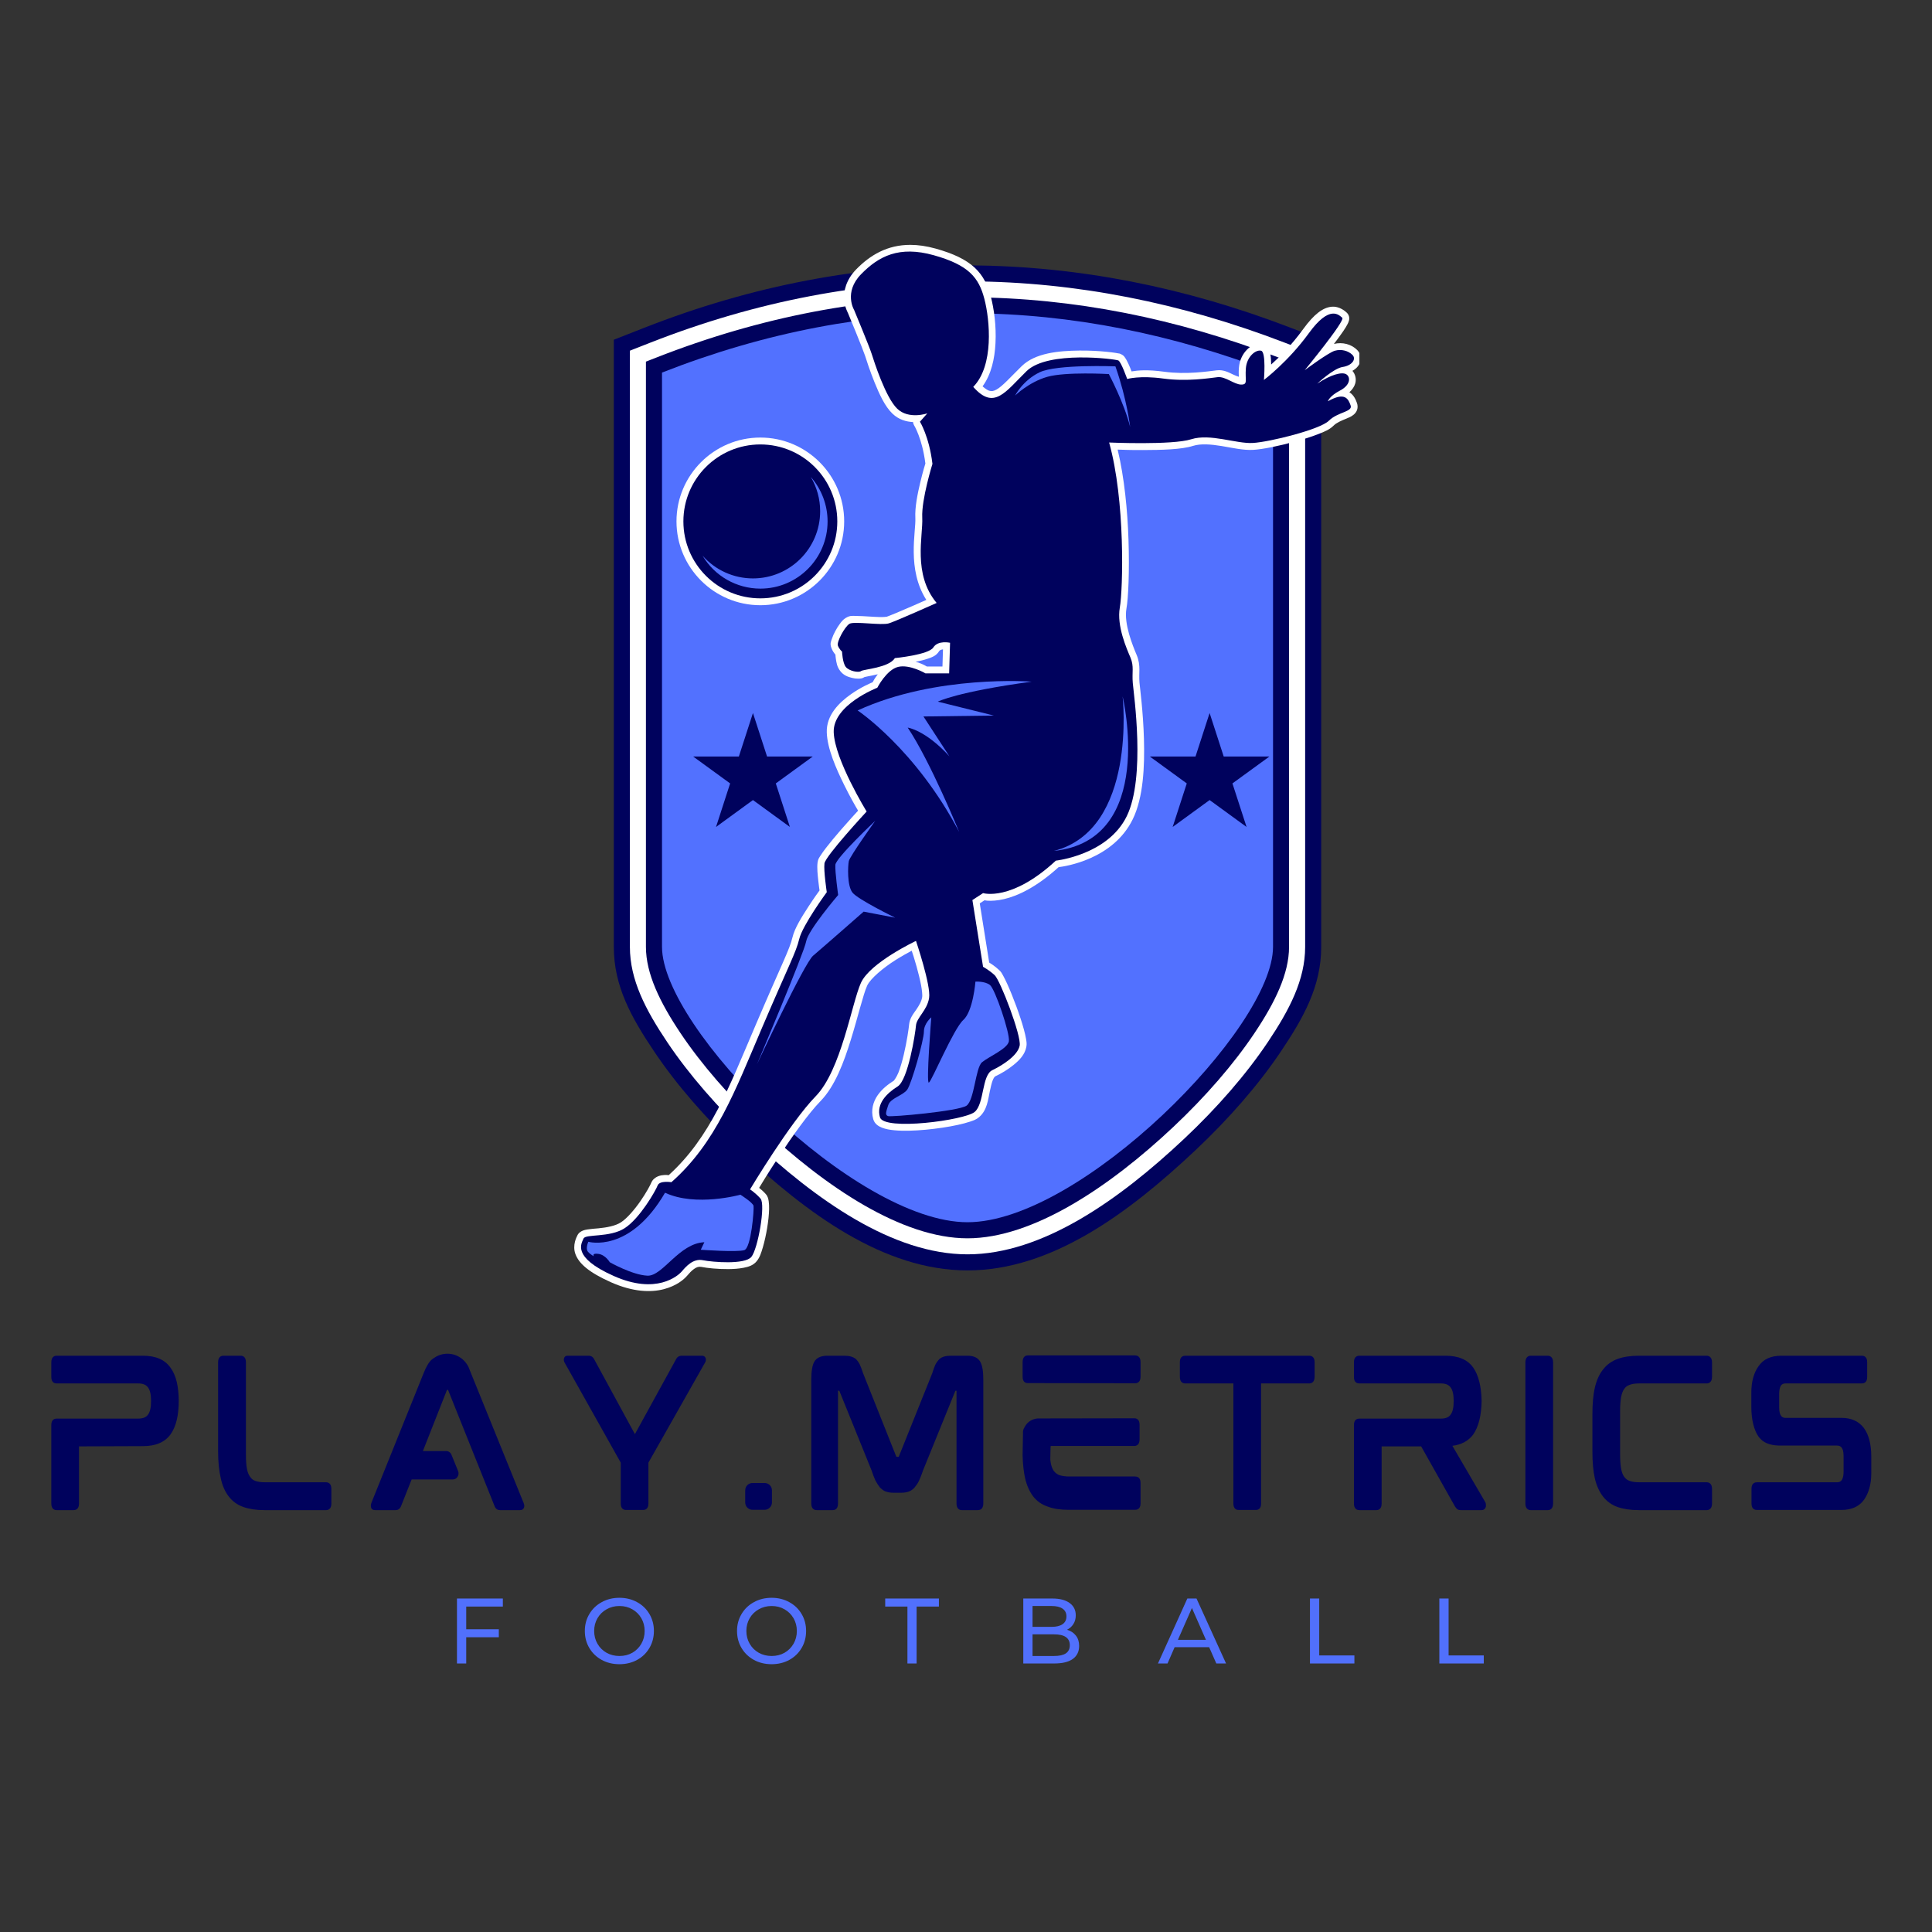 <svg xmlns="http://www.w3.org/2000/svg" xmlns:xlink="http://www.w3.org/1999/xlink" width="500" zoomAndPan="magnify" viewBox="0 0 375 375" height="500" preserveAspectRatio="xMidYMid meet" version="1.0"><rect x="0" y="0" width="375" height="375" fill="#333333" stroke="none"/><defs><g/><clipPath id="4eecbac76d"><path d="M 111 47.434 L 263.855 47.434 L 263.855 251 L 111 251 Z M 111 47.434 " clip-rule="nonzero"/></clipPath><clipPath id="e6b3086a2d"><path d="M 134.547 138.395 L 157.785 138.395 L 157.785 160.512 L 134.547 160.512 Z M 134.547 138.395 " clip-rule="nonzero"/></clipPath><clipPath id="7c4b484aad"><path d="M 146.148 138.395 L 148.887 146.844 L 157.75 146.844 L 150.582 152.062 L 153.32 160.512 L 146.148 155.289 L 138.98 160.512 L 141.719 152.062 L 134.547 146.844 L 143.41 146.844 Z M 146.148 138.395 " clip-rule="nonzero"/></clipPath><clipPath id="4bc96f74ce"><path d="M 223.184 138.395 L 246.422 138.395 L 246.422 160.512 L 223.184 160.512 Z M 223.184 138.395 " clip-rule="nonzero"/></clipPath><clipPath id="19d442a4ef"><path d="M 234.785 138.395 L 237.523 146.844 L 246.387 146.844 L 239.215 152.062 L 241.957 160.512 L 234.785 155.289 L 227.613 160.512 L 230.352 152.062 L 223.184 146.844 L 232.047 146.844 Z M 234.785 138.395 " clip-rule="nonzero"/></clipPath></defs><path fill="#00025d" d="M 188.27 51.516 C 167.305 51.41 146.168 55.336 125.082 63.609 L 119.141 65.941 L 119.141 183.789 C 119.141 191.434 122.555 197.504 126.918 204.012 C 131.273 210.523 137.039 217.129 143.535 223.246 C 156.531 235.484 171.496 246.586 187.793 246.586 C 204.09 246.586 219.051 235.484 232.051 223.246 C 238.551 217.125 244.312 210.523 248.672 204.012 C 253.031 197.5 256.445 191.434 256.445 183.789 L 256.445 65.891 L 250.445 63.59 C 230.031 55.746 209.234 51.617 188.27 51.516 Z M 188.203 70.09 C 204.758 70.176 221.215 73.184 237.738 78.879 L 237.738 183.789 C 237.738 184.051 236.473 188.609 233.129 193.605 C 229.785 198.598 224.82 204.363 219.227 209.633 C 208.035 220.164 193.352 227.887 187.793 227.887 C 182.234 227.887 167.547 220.168 156.363 209.633 C 150.77 204.363 145.801 198.602 142.461 193.605 C 139.117 188.613 137.852 184.051 137.852 183.789 L 137.852 78.84 C 154.848 72.875 171.578 70.008 188.203 70.09 Z M 188.203 70.09 " fill-opacity="1" fill-rule="nonzero"/><path fill="#ffffff" d="M 188.258 54.609 C 167.695 54.508 146.969 58.371 126.219 66.512 L 122.262 68.066 L 122.262 183.789 C 122.262 190.203 125.316 196.023 129.508 202.277 C 133.699 208.535 139.328 215.004 145.676 220.977 C 158.371 232.93 173.289 243.465 187.793 243.465 C 202.301 243.465 217.215 232.93 229.91 220.977 C 236.262 215 241.891 208.531 246.082 202.277 C 250.273 196.02 253.328 190.203 253.328 183.789 L 253.328 68.031 L 249.324 66.496 C 229.227 58.777 208.82 54.711 188.258 54.609 Z M 188.215 66.992 C 205.836 67.082 223.34 70.418 240.859 76.691 L 240.859 183.789 C 240.859 185.281 239.234 190.094 235.719 195.34 C 232.207 200.59 227.109 206.492 221.367 211.898 C 209.875 222.715 195.145 231 187.793 231 C 180.445 231 165.711 222.719 154.223 211.898 C 148.48 206.488 143.383 200.582 139.867 195.34 C 136.355 190.094 134.73 185.281 134.73 183.789 L 134.73 76.668 C 152.758 70.082 170.547 66.902 188.215 66.992 Z M 188.215 66.992 " fill-opacity="1" fill-rule="nonzero"/><path fill="#00025d" d="M 188.25 57.703 C 168.082 57.605 147.766 61.41 127.355 69.418 L 125.375 70.191 L 125.375 183.789 C 125.375 188.973 128.074 194.539 132.094 200.543 C 136.117 206.547 141.609 212.875 147.809 218.711 C 160.203 230.379 175.074 240.355 187.789 240.355 C 200.508 240.355 215.379 230.379 227.77 218.711 C 233.969 212.875 239.465 206.551 243.484 200.543 C 247.508 194.539 250.203 188.973 250.203 183.789 L 250.203 70.172 L 248.203 69.406 C 228.418 61.805 208.41 57.805 188.25 57.703 Z M 188.223 63.898 C 206.91 63.992 225.469 67.637 243.973 74.508 L 243.973 183.789 C 243.973 186.512 241.992 191.574 238.309 197.074 C 234.625 202.574 229.395 208.617 223.5 214.168 C 211.707 225.27 196.93 234.117 187.789 234.117 C 178.652 234.117 163.871 225.27 152.082 214.168 C 146.184 208.617 140.957 202.574 137.273 197.074 C 133.59 191.574 131.605 186.512 131.605 183.789 L 131.605 74.496 C 150.668 67.273 169.512 63.805 188.223 63.898 Z M 188.223 63.898 " fill-opacity="1" fill-rule="nonzero"/><path fill="#5271ff" d="M 128.496 72.316 L 128.496 183.789 C 128.496 199.598 165.938 237.234 187.793 237.234 C 209.648 237.234 247.094 199.598 247.094 183.789 L 247.094 72.316 C 208.133 57.359 168.633 56.566 128.496 72.316 Z M 128.496 72.316 " fill-opacity="1" fill-rule="nonzero"/><g clip-path="url(#4eecbac76d)"><path fill="#ffffff" d="M 176.707 47.527 C 172.203 47.52 168.871 49.531 166.176 52.297 C 164.223 54.305 163.73 56.496 163.844 58.102 C 163.957 59.711 164.641 60.848 164.641 60.848 L 164.551 60.668 C 164.551 60.668 165.289 62.441 166.086 64.395 C 166.883 66.344 167.762 68.582 167.926 69.102 C 168.156 69.836 168.84 71.98 169.762 74.246 C 170.688 76.512 171.734 78.855 173.223 80.285 C 174.465 81.48 175.93 81.859 177.223 81.922 C 177.234 82.145 177.305 82.363 177.422 82.547 C 177.422 82.547 178.992 85.062 179.617 89.965 C 179.535 90.23 179.109 91.59 178.629 93.621 C 178.098 95.836 177.562 98.461 177.668 100.531 C 177.809 103.207 175.984 110.477 179.801 116.441 C 179.055 116.773 178.539 117.008 177.16 117.605 C 175.031 118.539 172.559 119.57 172.125 119.703 C 172.109 119.707 171.535 119.785 170.871 119.773 C 170.203 119.762 169.391 119.707 168.578 119.66 C 167.766 119.609 166.957 119.559 166.246 119.559 C 165.535 119.559 165.047 119.406 164.184 119.926 C 163.648 120.246 163.359 120.625 163.035 121.059 C 162.711 121.492 162.402 121.984 162.133 122.488 C 161.859 122.992 161.629 123.5 161.469 123.996 C 161.305 124.492 161.043 124.898 161.375 125.77 C 161.594 126.352 161.898 126.773 162.156 127.07 C 162.176 127.312 162.176 127.434 162.238 127.859 C 162.352 128.586 162.449 129.422 163.102 130.258 C 163.754 131.098 164.598 131.387 165.395 131.582 C 165.793 131.68 166.184 131.734 166.582 131.727 C 166.98 131.719 167.406 131.738 167.957 131.293 C 167.578 131.598 167.684 131.445 167.812 131.414 C 167.941 131.379 168.16 131.336 168.43 131.281 C 168.941 131.184 169.645 131.055 170.379 130.875 C 169.766 131.676 169.539 132.129 169.375 132.426 C 168.848 132.645 167.168 133.352 165.207 134.723 C 162.918 136.328 160.363 138.785 160.477 142.172 C 160.582 145.32 162.273 149.156 163.875 152.402 C 165.07 154.816 166.027 156.461 166.555 157.348 C 166.047 157.902 164.875 159.164 163.164 161.137 C 162.141 162.32 161.113 163.547 160.309 164.594 C 159.906 165.117 159.562 165.598 159.289 166.027 C 159.02 166.461 158.777 166.719 158.688 167.422 C 158.555 168.488 158.707 169.816 158.844 171.066 C 158.949 172.02 159.023 172.492 159.074 172.832 C 158.828 173.172 158.031 174.254 156.91 175.98 C 155.633 177.953 154.254 180.117 153.82 181.941 C 153.242 184.363 151.863 186.797 146.641 199.031 C 141.488 211.094 137.871 220.77 129.785 228.102 C 129.512 228.078 129.441 228.039 129.043 228.059 C 128.645 228.082 128.199 228.129 127.715 228.324 C 127.234 228.52 126.645 228.934 126.383 229.625 C 126.359 229.688 126.102 230.242 125.73 230.883 C 125.363 231.523 124.875 232.32 124.309 233.133 C 123.18 234.766 121.707 236.484 120.543 237.242 C 119.43 237.969 117.723 238.262 116.18 238.414 C 115.41 238.484 114.695 238.527 114.047 238.633 C 113.719 238.684 113.41 238.742 113.07 238.887 C 112.73 239.035 112.25 239.312 112.016 239.91 C 112.004 239.949 111.02 241.656 111.703 243.453 C 112.383 245.25 114.281 246.961 118.566 248.875 C 122.926 250.82 126.398 250.875 128.883 250.219 C 131.363 249.566 132.781 248.305 133.359 247.633 C 133.742 247.18 134.215 246.648 134.715 246.301 C 135.215 245.949 135.625 245.805 136.152 245.91 C 137.27 246.133 139.309 246.348 141.371 246.332 C 142.402 246.324 143.426 246.254 144.355 246.07 C 145.281 245.883 146.172 245.637 146.859 244.816 C 147.488 244.059 147.742 243.195 148.074 242.086 C 148.398 240.973 148.688 239.672 148.902 238.371 C 149.117 237.074 149.258 235.793 149.281 234.699 C 149.297 234.152 149.273 233.652 149.207 233.188 C 149.133 232.719 149.074 232.262 148.617 231.746 C 148.16 231.234 147.738 230.883 147.348 230.559 C 147.789 229.832 149.008 227.785 151.199 224.465 C 153.742 220.609 156.934 216.105 159.266 213.719 C 162.082 210.832 163.797 206.18 165.168 201.746 C 166.539 197.309 167.562 192.969 168.309 191.324 C 168.93 189.949 171.441 187.848 173.812 186.352 C 174.996 185.605 176.129 184.98 176.965 184.535 C 177.227 185.34 177.453 185.98 177.91 187.617 C 178.246 188.824 178.566 190.109 178.777 191.203 C 178.988 192.293 179.043 193.27 179.004 193.492 C 178.867 194.379 178.406 195.141 177.852 195.957 C 177.297 196.773 176.559 197.617 176.449 198.934 C 176.402 199.512 176.02 202.215 175.414 204.746 C 175.113 206.016 174.754 207.262 174.375 208.211 C 173.996 209.16 173.473 209.766 173.508 209.746 C 172.402 210.441 171.215 211.348 170.355 212.582 C 169.492 213.816 168.996 215.484 169.496 217.227 C 169.766 218.168 170.535 218.629 171.234 218.898 C 171.934 219.164 172.711 219.301 173.586 219.383 C 175.34 219.551 177.492 219.48 179.68 219.277 C 181.867 219.074 184.078 218.742 185.898 218.344 C 186.809 218.145 187.621 217.934 188.301 217.703 C 188.984 217.473 189.516 217.289 190.043 216.832 C 191.605 215.496 191.766 213.492 192.125 211.809 C 192.301 210.969 192.484 210.199 192.691 209.668 C 192.902 209.141 193.105 208.957 193.168 208.926 C 194.285 208.395 195.59 207.641 196.73 206.707 C 197.871 205.781 198.926 204.707 199.211 203.199 C 199.32 202.617 199.246 202.184 199.152 201.637 C 199.062 201.09 198.914 200.473 198.73 199.801 C 198.363 198.453 197.836 196.867 197.262 195.312 C 196.688 193.758 196.074 192.234 195.52 191.012 C 195.242 190.402 194.984 189.867 194.738 189.426 C 194.496 188.984 194.363 188.68 193.934 188.289 C 193.16 187.578 192.488 187.133 192.004 186.836 L 190.172 175.344 L 191.105 174.738 C 191.332 174.777 191.352 174.809 191.699 174.828 C 192.473 174.871 193.559 174.824 194.91 174.508 C 197.543 173.891 201.176 172.215 205.48 168.312 C 206.672 168.168 216.043 166.855 219.871 159.004 C 221.93 154.785 222.191 148.77 222.039 143.441 C 221.891 138.117 221.246 133.359 221.172 132.48 C 221.09 131.512 221.156 130.781 221.156 129.949 C 221.156 129.117 221.062 128.168 220.625 127.129 C 219.883 125.367 218.121 121.109 218.637 118.16 C 219.008 116.055 219.242 110.953 219.039 104.738 C 218.852 99.105 218.246 92.738 216.934 87.266 C 217.996 87.301 219.215 87.367 221.836 87.355 C 225.395 87.344 229.277 87.273 231.586 86.539 C 233.047 86.078 235.047 86.234 237.117 86.574 C 239.188 86.914 241.281 87.426 243.223 87.32 C 245.098 87.215 248.32 86.551 251.453 85.688 C 253.023 85.258 254.539 84.777 255.816 84.281 C 257.09 83.789 258.082 83.383 258.848 82.613 C 259.426 82.031 260.395 81.637 261.336 81.25 C 261.809 81.055 262.27 80.887 262.762 80.473 C 263.004 80.266 263.273 79.965 263.414 79.539 C 263.559 79.117 263.523 78.621 263.391 78.246 C 263.184 77.664 262.832 76.723 261.918 76.133 C 262.48 75.621 262.887 75.039 263.062 74.391 C 263.289 73.539 263.062 72.621 262.504 71.98 C 262.922 71.746 263.289 71.453 263.582 71.078 C 263.898 70.668 264.129 70.141 264.125 69.547 C 264.121 68.953 263.844 68.352 263.434 67.938 C 262.289 66.793 260.574 66.355 258.914 66.758 C 259.574 65.879 260.262 64.973 260.75 64.242 C 261.094 63.73 261.371 63.285 261.578 62.871 C 261.68 62.664 261.77 62.473 261.84 62.191 C 261.871 62.051 261.91 61.883 261.879 61.625 C 261.852 61.363 261.723 60.957 261.383 60.668 C 261.234 60.539 260.055 59.367 258.414 59.543 C 256.773 59.723 255.086 60.938 252.957 63.867 C 250.617 67.086 248.41 69.25 246.73 70.754 C 246.719 70.105 246.699 69.441 246.59 68.836 C 246.527 68.496 246.453 68.172 246.285 67.82 C 246.117 67.469 245.805 66.969 245.121 66.785 C 243.883 66.449 242.859 67.039 242.039 67.863 C 241.219 68.684 240.586 69.902 240.473 71.391 C 240.402 72.309 240.441 72.699 240.465 73.133 C 240.168 73.039 239.859 72.945 239.262 72.656 C 238.445 72.262 237.445 71.723 236.16 71.879 C 234.512 72.074 230.305 72.746 225.969 72.152 C 222.676 71.699 220.777 71.898 219.633 72.09 C 219.52 71.789 219.508 71.734 219.348 71.355 C 219.156 70.898 218.953 70.434 218.73 70.02 C 218.621 69.812 218.512 69.617 218.367 69.422 C 218.23 69.227 218.125 69.008 217.648 68.773 C 217.258 68.578 217.242 68.625 217.082 68.594 C 216.918 68.559 216.73 68.527 216.504 68.492 C 216.055 68.422 215.461 68.344 214.754 68.277 C 213.34 68.137 211.477 68.02 209.477 68.043 C 205.484 68.09 200.945 68.496 198.301 71.078 C 196.172 73.164 194.543 75.016 193.398 75.625 C 192.824 75.93 192.488 75.98 192.004 75.84 C 191.684 75.746 191.23 75.434 190.715 74.988 C 192.434 72.637 193.07 69.574 193.223 66.613 C 193.402 63.199 192.914 59.871 192.34 57.66 C 191.766 55.457 190.871 53.512 189.176 51.941 C 187.477 50.375 185.086 49.227 181.602 48.25 C 179.836 47.758 178.203 47.531 176.707 47.527 Z M 176.66 50.129 C 177.91 50.16 179.301 50.383 180.898 50.828 C 184.164 51.742 186.133 52.754 187.379 53.906 C 188.629 55.059 189.266 56.395 189.773 58.332 C 190.277 60.258 190.734 63.41 190.57 66.477 C 190.414 69.539 189.609 72.461 187.949 74.16 C 187.457 74.66 187.438 75.457 187.902 75.98 C 189.012 77.234 190.086 78.059 191.273 78.406 C 192.465 78.754 193.684 78.512 194.676 77.984 C 196.66 76.926 198.176 74.957 200.188 72.992 C 201.684 71.527 205.777 70.762 209.523 70.719 C 211.395 70.695 213.176 70.805 214.508 70.938 C 215.172 71 215.727 71.074 216.109 71.133 C 216.203 71.148 216.25 71.156 216.32 71.168 C 216.348 71.207 216.355 71.223 216.383 71.27 C 216.531 71.555 216.719 71.969 216.891 72.383 C 217.23 73.207 217.516 74.012 217.516 74.012 C 217.75 74.68 218.473 75.051 219.156 74.848 C 219.156 74.848 221.223 74.199 225.613 74.801 C 230.453 75.465 235.066 74.699 236.48 74.531 C 236.723 74.504 237.34 74.688 238.102 75.059 C 238.859 75.43 239.699 75.98 240.91 75.98 C 241.383 75.98 241.938 75.941 242.453 75.5 C 242.969 75.062 243.105 74.434 243.133 74.035 C 243.184 73.242 243.062 72.633 243.145 71.594 C 243.211 70.746 243.566 70.121 243.938 69.746 C 243.961 69.723 243.973 69.73 243.992 69.711 C 244.039 70.102 244.078 70.52 244.082 71.02 C 244.094 72.32 243.984 73.629 243.984 73.629 C 243.926 74.363 244.469 75.012 245.207 75.07 C 245.531 75.098 245.855 75.008 246.121 74.809 C 246.121 74.809 250.949 71.191 255.129 65.438 C 257.051 62.789 258.285 62.25 258.711 62.199 C 258.785 62.191 258.809 62.223 258.863 62.223 C 258.754 62.406 258.691 62.523 258.543 62.758 C 257.922 63.688 256.996 64.93 256.059 66.156 C 254.176 68.605 252.207 71 252.207 71 C 251.738 71.57 251.82 72.414 252.387 72.883 C 252.863 73.273 253.543 73.289 254.031 72.922 C 254.031 72.922 255.168 72.078 256.445 71.195 C 257.086 70.754 257.762 70.305 258.336 69.953 C 258.906 69.605 259.469 69.352 259.449 69.355 C 260.086 69.172 260.727 69.355 261.199 69.637 C 261.016 69.738 260.766 69.848 260.418 69.902 C 258.918 70.125 257.73 71.059 256.652 71.883 C 255.582 72.707 254.746 73.492 254.746 73.492 C 254.211 74 254.188 74.844 254.695 75.379 C 255.141 75.852 255.863 75.934 256.406 75.574 C 257.668 74.73 258.789 74.207 259.59 73.965 C 259.949 73.855 260.207 73.852 260.391 73.848 C 260.289 74.027 260.082 74.305 259.457 74.629 C 258.293 75.234 257.562 75.855 257.113 76.387 C 256.883 76.652 256.73 76.895 256.629 77.09 C 256.523 77.289 256.445 77.531 256.445 77.531 C 256.25 78.242 256.672 78.977 257.383 79.172 C 257.727 79.266 258.086 79.223 258.395 79.047 C 259.902 78.191 260.441 78.316 260.477 78.328 C 260.488 78.332 260.586 78.562 260.629 78.633 C 260.508 78.695 260.508 78.703 260.332 78.773 C 259.477 79.129 258.102 79.59 256.973 80.719 C 256.883 80.809 256.008 81.348 254.863 81.793 C 253.715 82.238 252.262 82.699 250.758 83.113 C 247.754 83.938 244.449 84.578 243.086 84.652 C 241.789 84.727 239.742 84.293 237.562 83.938 C 235.383 83.578 233.02 83.289 230.789 83.996 C 229.406 84.434 225.328 84.672 221.84 84.684 C 218.355 84.695 215.328 84.562 215.328 84.562 C 214.586 84.531 213.965 85.102 213.934 85.84 C 213.926 85.98 213.941 86.121 213.984 86.258 C 215.504 91.695 216.184 98.738 216.387 104.824 C 216.586 110.914 216.285 116.203 216.027 117.699 C 215.281 121.949 217.48 126.508 218.18 128.168 C 218.457 128.836 218.5 129.281 218.5 129.953 C 218.5 130.629 218.426 131.52 218.527 132.707 C 218.633 133.992 219.246 138.367 219.387 143.523 C 219.531 148.684 219.121 154.492 217.488 157.836 C 214.199 164.578 204.777 165.73 204.777 165.73 C 204.496 165.766 204.223 165.887 204.012 166.082 C 199.832 169.957 196.516 171.398 194.312 171.914 C 193.211 172.168 192.387 172.199 191.859 172.168 C 191.332 172.141 191.195 172.086 191.195 172.086 C 190.812 171.965 190.402 172.023 190.07 172.242 L 188 173.59 C 187.559 173.879 187.328 174.398 187.414 174.922 L 189.484 187.879 C 189.547 188.289 189.805 188.648 190.172 188.848 C 190.172 188.848 191.219 189.418 192.148 190.277 C 191.992 190.133 192.223 190.383 192.41 190.727 C 192.602 191.07 192.84 191.559 193.098 192.129 C 193.613 193.27 194.215 194.746 194.77 196.25 C 195.32 197.754 195.828 199.285 196.168 200.523 C 196.34 201.141 196.465 201.688 196.535 202.098 C 196.602 202.508 196.578 202.824 196.598 202.715 C 196.527 203.098 195.961 203.914 195.055 204.648 C 194.148 205.383 192.98 206.07 192.027 206.527 C 191.055 206.988 190.551 207.863 190.219 208.695 C 189.891 209.527 189.699 210.41 189.516 211.27 C 189.152 212.988 188.645 214.535 188.309 214.816 C 188.367 214.766 187.992 215.004 187.449 215.184 C 186.906 215.367 186.172 215.562 185.328 215.75 C 183.645 216.117 181.516 216.441 179.434 216.637 C 177.355 216.824 175.309 216.879 173.84 216.742 C 173.102 216.672 172.512 216.543 172.195 216.418 C 172.094 216.379 172.09 216.371 172.059 216.355 C 171.863 215.512 172.043 214.852 172.547 214.129 C 173.086 213.355 174 212.609 174.926 212.035 C 175.98 211.375 176.398 210.375 176.855 209.227 C 177.316 208.078 177.695 206.734 178.016 205.387 C 178.652 202.703 179.035 200.129 179.109 199.18 C 179.125 198.969 179.473 198.352 180.062 197.48 C 180.648 196.613 181.402 195.461 181.645 193.93 C 181.801 192.945 181.633 191.934 181.402 190.723 C 181.168 189.512 180.832 188.18 180.484 186.926 C 179.789 184.414 179.047 182.227 179.047 182.227 C 178.809 181.527 178.051 181.152 177.352 181.391 C 177.305 181.406 177.258 181.426 177.211 181.445 C 177.211 181.445 174.918 182.527 172.391 184.117 C 169.863 185.711 167.031 187.68 165.871 190.25 C 164.832 192.551 163.945 196.672 162.613 200.984 C 161.281 205.301 159.496 209.68 157.348 211.883 C 154.715 214.582 151.547 219.117 148.965 223.023 C 146.387 226.93 144.434 230.199 144.434 230.199 C 144.059 230.824 144.254 231.633 144.871 232.02 C 144.871 232.02 145.668 232.539 146.512 233.457 C 146.523 233.488 146.551 233.531 146.562 233.625 C 146.598 233.855 146.617 234.234 146.605 234.68 C 146.59 235.578 146.461 236.77 146.262 237.969 C 146.062 239.172 145.789 240.391 145.504 241.367 C 145.223 242.34 144.809 243.133 144.805 243.141 C 144.852 243.082 144.48 243.352 143.824 243.484 C 143.168 243.621 142.273 243.688 141.352 243.695 C 139.504 243.715 137.469 243.48 136.676 243.324 C 135.297 243.047 134.055 243.535 133.184 244.145 C 132.312 244.75 131.703 245.488 131.328 245.93 C 131.141 246.148 130.074 247.176 128.199 247.672 C 126.324 248.168 123.559 248.219 119.648 246.473 C 115.66 244.691 114.457 243.227 114.195 242.539 C 113.996 242.016 114.117 241.766 114.316 241.34 C 114.375 241.328 114.375 241.32 114.461 241.309 C 114.891 241.238 115.609 241.191 116.43 241.109 C 118.07 240.949 120.188 240.699 121.996 239.523 C 123.762 238.371 125.273 236.469 126.5 234.691 C 127.113 233.809 127.645 232.953 128.047 232.246 C 128.391 231.641 128.594 231.227 128.762 230.832 C 128.836 230.809 128.984 230.777 129.176 230.766 C 129.617 230.742 130.078 230.812 130.078 230.812 C 130.477 230.879 130.879 230.766 131.184 230.496 C 140.133 222.602 143.891 212.297 149.094 200.117 C 154.297 187.922 155.719 185.52 156.414 182.594 C 156.617 181.746 157.914 179.371 159.148 177.469 C 160.379 175.57 161.535 173.992 161.535 173.992 C 161.746 173.707 161.832 173.352 161.781 173.004 C 161.781 173.004 161.625 171.992 161.496 170.805 C 161.367 169.617 161.289 168.16 161.336 167.789 C 161.293 168.133 161.344 167.805 161.543 167.488 C 161.742 167.168 162.051 166.738 162.426 166.25 C 163.172 165.277 164.18 164.074 165.184 162.918 C 167.191 160.598 169.18 158.453 169.18 158.453 C 169.586 158.016 169.652 157.355 169.34 156.844 C 169.34 156.844 167.816 154.371 166.273 151.254 C 164.73 148.129 163.223 144.277 163.148 142.113 C 163.082 140.191 164.762 138.328 166.738 136.945 C 168.723 135.559 170.75 134.766 170.75 134.766 C 171.055 134.648 171.309 134.422 171.457 134.129 C 171.457 134.129 171.859 133.355 172.508 132.516 C 173.156 131.68 174.066 130.91 174.629 130.77 C 175.293 130.613 176.434 130.816 177.359 131.152 C 178.285 131.488 178.953 131.883 178.953 131.883 C 179.16 132.004 179.391 132.066 179.629 132.066 L 184.219 132.066 C 184.941 132.066 185.531 131.492 185.555 130.77 L 185.734 124.832 C 185.754 124.195 185.32 123.633 184.699 123.488 C 184.699 123.488 183.949 123.309 183.031 123.367 C 182.113 123.426 180.793 123.758 180.023 124.984 C 180.164 124.758 179.805 125.137 179.168 125.359 C 178.531 125.586 177.672 125.793 176.832 125.953 C 175.156 126.273 173.559 126.43 173.559 126.43 C 173.145 126.469 172.77 126.699 172.551 127.055 C 172.398 127.305 171.16 127.969 169.816 128.293 C 169.148 128.457 168.473 128.578 167.918 128.688 C 167.637 128.738 167.391 128.789 167.156 128.848 C 166.926 128.906 166.777 128.84 166.285 129.234 C 166.613 128.973 166.633 129.082 166.531 129.082 C 166.43 129.082 166.223 129.066 166.016 129.012 C 165.598 128.91 165.184 128.617 165.207 128.645 C 165.227 128.672 164.965 128.027 164.879 127.469 C 164.789 126.914 164.77 126.441 164.77 126.441 C 164.754 126.062 164.578 125.711 164.289 125.469 C 164.289 125.469 164.121 125.234 163.988 125.027 C 163.988 124.973 163.977 124.938 164.004 124.855 C 164.098 124.578 164.277 124.176 164.488 123.777 C 164.699 123.379 164.953 122.984 165.176 122.684 C 165.348 122.457 165.434 122.383 165.477 122.344 C 165.578 122.336 165.887 122.254 166.246 122.254 C 166.832 122.254 167.609 122.301 168.418 122.352 C 169.227 122.398 170.066 122.457 170.828 122.469 C 171.594 122.48 172.223 122.5 172.926 122.281 C 173.934 121.969 176.094 121.02 178.234 120.086 C 180.379 119.148 182.34 118.27 182.34 118.27 C 183.012 117.969 183.312 117.176 183.012 116.504 C 182.965 116.391 182.895 116.281 182.82 116.191 C 178.645 111.211 180.551 104.555 180.34 100.422 C 180.27 98.984 180.723 96.391 181.23 94.266 C 181.738 92.141 182.262 90.453 182.262 90.453 C 182.32 90.273 182.336 90.082 182.316 89.895 C 181.793 85.496 180.668 83.125 180.133 82.105 L 181 81.137 C 181.492 80.582 181.438 79.738 180.891 79.25 C 180.527 78.93 180.02 78.828 179.562 78.988 C 179.562 78.988 176.629 79.871 175.082 78.387 C 174.316 77.652 173.121 75.406 172.242 73.266 C 171.371 71.121 170.703 69.035 170.48 68.328 C 170.191 67.406 169.363 65.371 168.562 63.41 C 167.762 61.449 167.02 59.664 167.02 59.664 C 166.996 59.605 166.961 59.543 166.93 59.488 C 166.93 59.488 166.582 58.918 166.512 57.941 C 166.441 56.961 166.629 55.691 168.09 54.188 C 170.52 51.668 172.926 50.035 176.66 50.129 Z M 183.031 126.043 L 182.93 129.371 L 179.914 129.371 C 179.66 129.227 179.219 128.961 178.285 128.617 C 178.117 128.559 177.891 128.52 177.711 128.461 C 178.508 128.297 179.328 128.113 180.066 127.859 C 180.914 127.559 181.711 127.316 182.297 126.375 C 182.414 126.188 182.672 126.09 183.031 126.043 Z M 183.031 126.043 " fill-opacity="1" fill-rule="nonzero"/></g><path fill="#00025d" d="M 188.906 75.094 C 192.957 79.684 195.117 76.086 199.254 72.039 C 203.395 67.988 216.531 69.699 217.074 69.965 C 217.613 70.234 218.785 73.562 218.785 73.562 C 218.785 73.562 221.211 72.844 225.801 73.477 C 230.391 74.105 234.797 73.387 236.328 73.207 C 237.859 73.027 239.57 74.645 240.918 74.645 C 242.266 74.645 241.637 73.836 241.82 71.496 C 242.004 69.156 243.797 67.809 244.789 68.078 C 245.781 68.344 245.328 73.746 245.328 73.746 C 245.328 73.746 250.008 70.238 254.059 64.656 C 258.105 59.078 259.906 61.148 260.535 61.688 C 261.164 62.23 253.242 71.855 253.242 71.855 C 253.242 71.855 257.832 68.434 259.09 68.078 C 260.348 67.715 261.695 68.078 262.508 68.887 C 263.316 69.695 262.422 70.957 260.621 71.227 C 258.82 71.492 255.676 74.465 255.676 74.465 C 258.375 72.668 260.531 72.125 261.344 72.668 C 262.156 73.207 262.152 74.738 260.086 75.812 C 258.012 76.895 257.746 77.887 257.746 77.887 C 261.074 75.996 261.707 77.434 262.156 78.695 C 262.605 79.953 259.637 79.953 257.93 81.664 C 256.219 83.371 246.41 85.801 243.172 85.98 C 239.93 86.16 234.895 84.09 231.207 85.262 C 227.52 86.43 215.281 85.891 215.281 85.891 C 218.43 97.137 217.984 114.324 217.355 117.926 C 216.723 121.523 218.703 125.934 219.426 127.645 C 220.145 129.352 219.691 130.434 219.875 132.59 C 220.059 134.746 222.395 150.855 218.707 158.414 C 215.02 165.973 204.938 167.051 204.938 167.051 C 196.297 175.062 190.812 173.352 190.812 173.352 L 188.742 174.699 L 190.812 187.656 C 190.812 187.656 191.98 188.285 193.062 189.277 C 194.141 190.27 198.281 201.062 197.918 202.953 C 197.559 204.84 194.68 206.73 192.609 207.719 C 190.543 208.711 191.078 214.199 189.191 215.82 C 187.301 217.438 171.559 219.535 170.797 216.863 C 170.031 214.191 172.199 212.156 174.234 210.879 C 176.266 209.609 177.668 200.57 177.793 199.043 C 177.922 197.516 179.961 196.117 180.34 193.699 C 180.723 191.281 177.793 182.629 177.793 182.629 C 177.793 182.629 168.887 186.828 167.105 190.77 C 165.32 194.715 163.285 207.695 158.324 212.785 C 153.348 217.887 145.582 230.863 145.582 230.863 C 145.582 230.863 146.602 231.5 147.617 232.645 C 148.633 233.789 147.109 242.441 145.836 243.969 C 144.559 245.496 138.324 244.988 136.422 244.605 C 134.512 244.227 133.109 245.879 132.348 246.77 C 131.582 247.66 127.383 251.352 119.113 247.66 C 110.844 243.969 112.91 241.301 113.262 240.406 C 113.637 239.461 118.352 240.281 121.277 238.371 C 124.207 236.465 127.262 231.117 127.645 230.102 C 128.023 229.082 130.316 229.465 130.316 229.465 C 138.965 221.828 142.66 211.777 147.879 199.559 C 153.098 187.344 154.492 184.926 155.133 182.254 C 155.77 179.582 160.477 173.172 160.477 173.172 C 160.477 173.172 159.848 169.035 160.027 167.594 C 160.203 166.156 168.215 157.516 168.215 157.516 C 168.215 157.516 162.004 147.438 161.824 142.129 C 161.645 136.82 170.281 133.492 170.281 133.492 C 170.281 133.492 172.078 129.984 174.332 129.441 C 176.582 128.902 179.637 130.703 179.637 130.703 L 184.227 130.703 L 184.406 124.762 C 184.406 124.762 182.066 124.223 181.164 125.664 C 180.266 127.102 173.695 127.738 173.695 127.738 C 172.527 129.625 167.578 129.898 167.129 130.254 C 166.68 130.617 164.789 130.254 164.16 129.445 C 163.531 128.637 163.441 126.477 163.441 126.477 C 163.441 126.477 162.902 126.027 162.633 125.309 C 162.363 124.59 163.98 121.621 164.883 121.078 C 165.785 120.539 171.094 121.441 172.531 120.992 C 173.969 120.539 181.801 117.031 181.801 117.031 C 177.121 111.449 179.191 103.984 179.008 100.477 C 178.832 96.965 180.988 90.039 180.988 90.039 C 180.355 84.73 178.559 81.852 178.559 81.852 L 179.996 80.23 C 179.996 80.23 176.398 81.488 174.148 79.328 C 171.898 77.168 169.648 70.148 169.199 68.711 C 168.75 67.273 165.781 60.16 165.781 60.16 C 165.781 60.16 163.711 56.742 167.129 53.23 C 170.551 49.723 174.508 47.652 181.254 49.543 C 188.004 51.434 189.984 53.863 191.062 58 C 192.145 62.141 192.953 70.957 188.906 75.094 Z M 188.906 75.094 " fill-opacity="1" fill-rule="nonzero"/><path fill="#5271ff" d="M 219.363 82.883 C 219.363 82.883 218.727 77.41 216.5 71.109 C 216.5 71.109 205.113 70.664 201.801 72.258 C 198.492 73.848 197.031 76.773 197.031 76.773 C 197.031 76.773 199.703 74.164 203.266 73.145 C 206.828 72.125 215.223 72.605 215.223 72.605 C 215.223 72.605 218.219 78.234 219.363 82.883 Z M 219.363 82.883 " fill-opacity="1" fill-rule="nonzero"/><path fill="#5271ff" d="M 200.242 132.309 C 200.242 132.309 181.758 130.879 166.465 137.898 C 166.465 137.898 177.711 145.367 186.168 161.473 C 186.168 161.473 180.59 147.797 176.184 141.227 C 176.184 141.227 179.602 141.676 184.281 146.805 L 179.242 139.066 L 192.914 138.891 L 182.027 136.188 C 182.031 136.188 185.703 134.285 200.242 132.309 Z M 200.242 132.309 " fill-opacity="1" fill-rule="nonzero"/><path fill="#5271ff" d="M 129.082 231.508 C 135.062 234.305 143.715 231.891 143.715 231.891 C 143.715 231.891 146.133 233.418 146.262 234.055 C 146.387 234.691 145.812 242.199 144.477 242.645 C 143.141 243.09 136.02 242.578 136.02 242.578 L 136.715 241.117 C 131.816 241.309 128.637 247.734 125.676 247.609 C 122.719 247.48 118.359 245 118.359 245 C 118.359 245 117.531 243.57 116.164 243.379 C 114.797 243.188 115.277 243.828 115.277 243.828 C 115.277 243.828 114.672 243.57 114.129 242.969 C 113.59 242.363 114.195 241.027 114.195 241.027 C 114.195 241.027 122.207 243.344 129.082 231.508 Z M 129.082 231.508 " fill-opacity="1" fill-rule="nonzero"/><path fill="#5271ff" d="M 180.766 197.465 C 180.766 197.465 179.328 198.633 179.328 200.254 C 179.328 201.875 176.945 210.332 176.09 211.5 C 175.234 212.672 172.848 213.121 172.402 214.516 C 171.949 215.906 171.77 216.402 172.355 216.633 C 172.941 216.855 186.074 215.684 187.605 214.609 C 189.137 213.527 189.332 207.27 190.605 206.188 C 191.875 205.109 195.566 203.582 195.824 202.113 C 196.078 200.652 193.152 191.938 192.133 191.172 C 191.113 190.41 189.332 190.535 189.332 190.535 C 189.332 190.535 188.887 196.262 186.977 197.98 C 185.07 199.699 180.867 209.816 180.297 210.133 C 179.727 210.449 180.766 197.465 180.766 197.465 Z M 180.766 197.465 " fill-opacity="1" fill-rule="nonzero"/><path fill="#5271ff" d="M 204.559 165.164 C 224.57 163.098 217.902 135.176 217.902 135.176 C 217.902 135.176 220.793 161.027 204.559 165.164 Z M 204.559 165.164 " fill-opacity="1" fill-rule="nonzero"/><path fill="#5271ff" d="M 146.934 206.555 C 146.934 206.555 156.113 186.938 157.824 185.5 C 159.535 184.062 167.633 176.949 167.633 176.949 L 173.75 178.121 C 173.75 178.121 166.551 174.609 165.473 173.262 C 164.391 171.914 164.57 168.043 164.754 167.145 C 164.934 166.242 169.883 159.32 169.883 159.32 C 169.883 159.32 162.234 166.516 162.145 167.867 C 162.055 169.219 162.688 173.719 162.688 173.719 C 162.688 173.719 156.836 180.555 156.477 182.715 C 156.113 184.871 146.934 206.555 146.934 206.555 Z M 146.934 206.555 " fill-opacity="1" fill-rule="nonzero"/><path fill="#ffffff" d="M 147.582 84.93 C 138.609 84.93 131.305 92.23 131.305 101.199 C 131.305 110.172 138.609 117.473 147.582 117.473 C 156.555 117.473 163.855 110.172 163.855 101.199 C 163.855 92.23 156.555 84.93 147.582 84.93 Z M 147.582 87.602 C 155.105 87.602 161.184 93.672 161.184 101.199 C 161.184 108.727 155.109 114.801 147.582 114.801 C 140.055 114.801 133.98 108.73 133.98 101.199 C 133.984 93.676 140.055 87.602 147.582 87.602 Z M 147.582 87.602 " fill-opacity="1" fill-rule="nonzero"/><path fill="#00025d" d="M 162.52 101.203 C 162.52 109.453 155.828 116.141 147.582 116.141 C 139.332 116.141 132.645 109.453 132.645 101.203 C 132.645 92.953 139.332 86.266 147.582 86.266 C 155.828 86.266 162.52 92.953 162.52 101.203 Z M 162.52 101.203 " fill-opacity="1" fill-rule="nonzero"/><path fill="#5271ff" d="M 157.371 92.57 C 158.562 94.586 159.191 96.883 159.191 99.227 C 159.191 106.43 153.352 112.27 146.148 112.27 C 142.402 112.27 138.84 110.66 136.363 107.852 C 138.711 111.816 142.98 114.25 147.59 114.25 C 154.793 114.25 160.633 108.406 160.633 101.203 C 160.629 98.023 159.469 94.957 157.371 92.57 Z M 157.371 92.57 " fill-opacity="1" fill-rule="nonzero"/><g fill="#00025d" fill-opacity="1"><g transform="translate(7.054, 293.085)"><g><path d="M 20.703 -29.938 L 3.922 -29.938 C 3.625 -29.938 2.906 -29.828 2.906 -28.656 L 2.906 -25.797 C 2.906 -24.672 3.625 -24.562 3.922 -24.562 L 19.766 -24.562 C 20.672 -24.562 21.328 -24.297 21.688 -23.766 C 22.094 -23.219 22.266 -22.344 22.266 -21.141 C 22.266 -19.938 22.094 -19.078 21.688 -18.531 C 21.328 -17.984 20.672 -17.734 19.766 -17.734 L 3.922 -17.734 C 3.625 -17.734 2.906 -17.625 2.906 -16.5 L 2.906 -1.234 C 2.906 -0.109 3.625 0.031 3.922 0.031 L 7.266 0.031 C 7.562 0.031 8.281 -0.109 8.281 -1.234 L 8.281 -12.344 L 20.703 -12.391 C 23.172 -12.391 24.953 -13.156 26.047 -14.672 C 27.141 -16.203 27.641 -18.375 27.641 -21.25 L 27.641 -21.031 C 27.641 -23.938 27.141 -26.125 26.047 -27.609 C 24.953 -29.172 23.172 -29.938 20.703 -29.938 Z M 20.703 -29.938 "/></g></g></g><g fill="#00025d" fill-opacity="1"><g transform="translate(39.426, 293.085)"><g><path d="M 23.875 -5.375 L 12.062 -5.375 C 11.297 -5.375 10.688 -5.453 10.172 -5.625 C 9.734 -5.781 9.375 -6.031 9.125 -6.438 C 8.828 -6.828 8.609 -7.375 8.5 -8.031 C 8.359 -8.75 8.312 -9.656 8.312 -10.75 L 8.312 -28.656 C 8.312 -29.828 7.594 -29.938 7.297 -29.938 L 3.953 -29.938 C 3.625 -29.938 2.906 -29.828 2.906 -28.656 L 2.906 -11.375 C 2.906 -9.344 3.094 -7.594 3.422 -6.172 C 3.734 -4.719 4.25 -3.531 4.984 -2.609 C 5.703 -1.672 6.641 -0.984 7.812 -0.578 C 8.906 -0.188 10.281 0.031 11.875 0.031 L 23.875 0.031 C 24.188 0.031 24.891 -0.109 24.891 -1.234 L 24.891 -4.109 C 24.891 -5.234 24.188 -5.375 23.875 -5.375 Z M 23.875 -5.375 "/></g></g></g><g fill="#00025d" fill-opacity="1"><g transform="translate(69.037, 293.085)"><g><path d="M 22.375 -26.562 C 22.312 -26.734 22.234 -26.953 22.156 -27.094 C 21.578 -28.984 19.828 -30.328 17.844 -30.328 C 16.922 -30.328 16.062 -30.078 15.328 -29.578 C 15.109 -29.469 14.938 -29.312 14.781 -29.203 C 14.234 -28.734 13.703 -27.859 13.188 -26.562 L 3.047 -1.375 C 2.938 -1.047 2.906 -0.719 2.984 -0.516 C 3.016 -0.297 3.203 0.031 3.781 0.031 L 7.781 0.031 C 8.25 0.031 8.609 -0.25 8.797 -0.719 L 10.859 -5.922 L 18.812 -5.922 C 19.219 -5.922 19.578 -6.109 19.766 -6.438 C 19.984 -6.719 20.016 -7.125 19.906 -7.484 L 18.594 -10.719 C 18.422 -11.156 18.016 -11.438 17.547 -11.438 L 13.047 -11.438 L 17.688 -23.219 C 17.734 -23.281 17.766 -23.328 17.766 -23.328 L 17.906 -23.328 C 17.906 -23.328 17.906 -23.328 17.953 -23.25 L 26.953 -0.766 C 27.141 -0.25 27.5 0.031 28.016 0.031 L 31.891 0.031 C 32.484 0.031 32.625 -0.328 32.688 -0.516 C 32.766 -0.719 32.734 -1.047 32.594 -1.375 Z M 22.375 -26.562 "/></g></g></g><g fill="#00025d" fill-opacity="1"><g transform="translate(106.532, 293.085)"><g><path d="M 29.781 -29.938 L 25.75 -29.938 C 25.422 -29.938 25 -29.828 24.703 -29.281 L 16.703 -14.719 L 8.797 -29.25 C 8.5 -29.828 8.062 -29.938 7.734 -29.938 L 3.594 -29.938 C 3.266 -29.938 3.016 -29.75 2.938 -29.422 C 2.875 -29.172 2.906 -28.875 3.047 -28.625 L 13.953 -9.188 L 13.953 -1.234 C 13.953 -0.109 14.672 0 14.969 0 L 18.312 0 C 18.594 0 19.328 -0.109 19.328 -1.234 L 19.328 -9.188 L 30.328 -28.625 C 30.484 -28.875 30.516 -29.172 30.438 -29.469 C 30.328 -29.75 30.078 -29.938 29.781 -29.938 Z M 29.781 -29.938 "/></g></g></g><g fill="#00025d" fill-opacity="1"><g transform="translate(141.739, 293.085)"><g><path d="M 6.688 -5.234 L 4.328 -5.234 C 3.531 -5.234 2.906 -4.609 2.906 -3.812 L 2.906 -1.453 C 2.906 -0.688 3.531 -0.031 4.328 -0.031 L 6.688 -0.031 C 7.453 -0.031 8.094 -0.688 8.094 -1.453 L 8.094 -3.812 C 8.094 -4.609 7.453 -5.234 6.688 -5.234 Z M 6.688 -5.234 "/></g></g></g><g fill="#00025d" fill-opacity="1"><g transform="translate(154.564, 293.085)"><g><path d="M 33.234 -29.938 L 29.969 -29.938 C 29.469 -29.938 29.062 -29.891 28.703 -29.781 C 28.328 -29.688 28.016 -29.5 27.719 -29.25 C 27.469 -28.953 27.203 -28.625 26.984 -28.188 C 26.781 -27.75 26.594 -27.203 26.375 -26.516 L 19.938 -10.469 C 19.906 -10.312 19.875 -10.312 19.828 -10.312 L 19.469 -10.312 C 19.469 -10.312 19.406 -10.312 19.359 -10.469 L 12.969 -26.516 C 12.75 -27.203 12.531 -27.75 12.344 -28.188 C 12.141 -28.625 11.875 -28.953 11.625 -29.25 C 11.328 -29.5 10.969 -29.688 10.609 -29.781 C 10.25 -29.891 9.812 -29.938 9.344 -29.938 L 6 -29.938 C 4.766 -29.938 3.922 -29.531 3.484 -28.766 C 3.094 -28.078 2.906 -26.922 2.906 -25.25 L 2.906 -1.234 C 2.906 -0.109 3.625 0.031 3.953 0.031 L 7.078 0.031 C 7.406 0.031 8.094 -0.109 8.094 -1.234 L 8.094 -23.062 C 8.094 -23.109 8.094 -23.141 8.094 -23.141 L 8.281 -23.141 C 8.312 -23.141 8.359 -23.141 8.391 -23.031 L 14.609 -7.672 C 14.859 -6.906 15.109 -6.25 15.359 -5.703 C 15.656 -5.156 15.953 -4.719 16.234 -4.359 C 16.609 -4 16.969 -3.703 17.406 -3.562 C 17.844 -3.422 18.312 -3.344 18.859 -3.344 L 20.344 -3.344 C 20.891 -3.344 21.391 -3.422 21.797 -3.562 C 22.234 -3.703 22.625 -4 22.953 -4.359 C 23.25 -4.719 23.578 -5.156 23.828 -5.703 C 24.078 -6.25 24.344 -6.906 24.594 -7.672 L 30.844 -23.062 C 30.844 -23.141 30.875 -23.141 30.922 -23.141 L 31.094 -23.141 C 31.094 -23.141 31.094 -23.109 31.094 -23.062 L 31.094 -1.234 C 31.094 -0.109 31.828 0.031 32.109 0.031 L 35.234 0.031 C 35.562 0.031 36.297 -0.109 36.297 -1.234 L 36.297 -25.25 C 36.297 -26.922 36.109 -28.078 35.703 -28.766 C 35.281 -29.531 34.438 -29.938 33.234 -29.938 Z M 33.234 -29.938 "/></g></g></g><g fill="#00025d" fill-opacity="1"><g transform="translate(195.583, 293.085)"><g><path d="M 24.734 -6.5 L 11.953 -6.5 C 11.188 -6.5 10.578 -6.609 10.062 -6.75 C 9.594 -6.938 9.266 -7.188 8.969 -7.562 C 8.688 -7.953 8.469 -8.5 8.359 -9.188 C 8.312 -9.375 8.312 -9.625 8.281 -9.812 C 8.281 -9.812 8.312 -12.422 8.359 -12.422 L 24.594 -12.422 C 24.891 -12.422 25.609 -12.562 25.609 -13.703 L 25.609 -16.562 C 25.609 -17.688 24.891 -17.797 24.594 -17.797 L 5.844 -17.766 C 4.797 -17.688 3.891 -17.141 3.375 -16.234 C 3.203 -15.953 3.047 -15.656 2.984 -15.328 L 2.906 -10.75 L 2.906 -10.578 C 2.938 -8.859 3.125 -7.406 3.375 -6.219 C 3.703 -4.766 4.25 -3.562 4.938 -2.656 C 5.672 -1.703 6.609 -1.047 7.781 -0.656 C 8.906 -0.219 10.25 -0.031 11.844 -0.031 L 24.734 -0.031 C 25.062 -0.031 25.797 -0.141 25.797 -1.266 L 25.797 -5.266 C 25.797 -6.391 25.062 -6.5 24.734 -6.5 Z M 24.781 -30 L 3.891 -30 C 3.594 -30 2.906 -29.859 2.906 -28.703 L 2.906 -25.859 C 2.906 -24.734 3.594 -24.625 3.891 -24.625 L 24.781 -24.594 C 25.062 -24.594 25.797 -24.734 25.797 -25.859 L 25.797 -28.734 C 25.797 -29.859 25.062 -30 24.781 -30 Z M 24.781 -30 "/></g></g></g><g fill="#00025d" fill-opacity="1"><g transform="translate(226.103, 293.085)"><g><path d="M 28.016 -29.938 L 3.953 -29.938 C 3.625 -29.938 2.906 -29.828 2.906 -28.703 L 2.906 -25.859 C 2.906 -24.672 3.625 -24.562 3.953 -24.562 L 13.297 -24.562 L 13.297 -1.234 C 13.297 -0.109 14.016 0 14.312 0 L 17.656 0 C 17.984 0 18.672 -0.109 18.672 -1.234 L 18.672 -24.562 L 28.016 -24.562 C 28.328 -24.562 29.062 -24.672 29.062 -25.859 L 29.062 -28.703 C 29.062 -29.828 28.328 -29.938 28.016 -29.938 Z M 28.016 -29.938 "/></g></g></g><g fill="#00025d" fill-opacity="1"><g transform="translate(259.892, 293.085)"><g><path d="M 27.688 -21.25 C 27.688 -21.219 27.688 -21.172 27.688 -21.141 C 27.688 -21.109 27.688 -21.062 27.688 -21.031 Z M 28.375 -1.562 L 22.016 -12.453 C 23.797 -12.672 25.172 -13.438 26.078 -14.672 C 27.094 -16.172 27.641 -18.312 27.688 -21.141 C 27.641 -23.969 27.094 -26.125 26.078 -27.609 C 25 -29.172 23.172 -29.938 20.703 -29.938 L 3.953 -29.938 C 3.625 -29.938 2.906 -29.828 2.906 -28.656 L 2.906 -25.797 C 2.906 -24.672 3.625 -24.562 3.953 -24.562 L 19.766 -24.562 C 20.703 -24.562 21.328 -24.297 21.688 -23.766 C 22.094 -23.219 22.266 -22.344 22.266 -21.141 C 22.266 -19.938 22.094 -19.078 21.688 -18.531 C 21.328 -17.984 20.703 -17.734 19.766 -17.734 L 3.953 -17.734 C 3.625 -17.734 2.906 -17.625 2.906 -16.5 L 2.906 -1.234 C 2.906 -0.109 3.625 0.031 3.953 0.031 L 7.266 0.031 C 7.594 0.031 8.281 -0.109 8.281 -1.234 L 8.281 -12.344 L 15.953 -12.344 L 22.516 -0.688 C 22.672 -0.469 22.781 -0.297 22.922 -0.188 C 23.109 -0.031 23.359 0.031 23.688 0.031 L 27.688 0.031 C 28.125 0.031 28.438 -0.25 28.516 -0.688 C 28.547 -1.047 28.516 -1.344 28.375 -1.562 Z M 28.375 -1.562 "/></g></g></g><g fill="#00025d" fill-opacity="1"><g transform="translate(293.173, 293.085)"><g><path d="M 7.266 -29.938 L 3.922 -29.938 C 3.625 -29.938 2.906 -29.781 2.906 -28.656 L 2.906 -1.234 C 2.906 -0.109 3.625 0.031 3.922 0.031 L 7.266 0.031 C 7.562 0.031 8.281 -0.109 8.281 -1.234 L 8.281 -28.656 C 8.281 -29.781 7.562 -29.938 7.266 -29.938 Z M 7.266 -29.938 "/></g></g></g><g fill="#00025d" fill-opacity="1"><g transform="translate(306.18, 293.085)"><g><path d="M 25.109 -29.938 L 11.875 -29.938 C 10.281 -29.938 8.906 -29.719 7.781 -29.312 C 6.609 -28.875 5.672 -28.188 4.984 -27.281 C 4.25 -26.375 3.703 -25.172 3.375 -23.719 C 3.047 -22.312 2.906 -20.562 2.906 -18.562 L 2.906 -11.375 C 2.906 -9.344 3.047 -7.594 3.375 -6.141 C 3.703 -4.719 4.25 -3.531 4.984 -2.578 C 5.703 -1.672 6.641 -0.984 7.781 -0.578 C 8.906 -0.188 10.281 0.031 11.875 0.031 L 25.109 0.031 C 25.391 0.031 26.125 -0.109 26.125 -1.234 L 26.125 -4.109 C 26.125 -5.234 25.391 -5.375 25.109 -5.375 L 12.062 -5.375 C 11.297 -5.375 10.641 -5.453 10.172 -5.625 C 9.703 -5.781 9.375 -6.031 9.078 -6.438 C 8.797 -6.797 8.609 -7.344 8.469 -8.031 C 8.359 -8.75 8.281 -9.656 8.281 -10.75 L 8.281 -19.219 C 8.281 -20.312 8.359 -21.219 8.469 -21.906 C 8.609 -22.594 8.797 -23.109 9.078 -23.5 C 9.375 -23.906 9.703 -24.156 10.172 -24.297 C 10.641 -24.484 11.297 -24.562 12.062 -24.562 L 25.109 -24.562 C 25.391 -24.562 26.125 -24.703 26.125 -25.859 L 26.125 -28.656 C 26.125 -29.781 25.391 -29.938 25.109 -29.938 Z M 25.109 -29.938 "/></g></g></g><g fill="#00025d" fill-opacity="1"><g transform="translate(337.026, 293.085)"><g><path d="M 20.453 -17.875 L 9.547 -17.875 C 9.016 -17.875 8.312 -18.094 8.312 -19.875 L 8.312 -22.562 C 8.312 -23.219 8.422 -23.719 8.609 -24.078 C 8.75 -24.297 8.969 -24.562 9.594 -24.562 L 24.375 -24.562 C 24.672 -24.562 25.391 -24.672 25.391 -25.797 L 25.391 -28.703 C 25.391 -29.828 24.672 -29.938 24.375 -29.938 L 8.719 -29.938 C 6.719 -29.938 5.266 -29.281 4.328 -27.938 C 3.375 -26.625 2.906 -24.891 2.906 -22.781 L 2.906 -20.016 C 2.906 -17.516 3.422 -15.469 4.328 -14.203 C 5.453 -12.719 7.125 -12.5 8.641 -12.5 L 19.547 -12.5 C 20.094 -12.5 20.812 -12.281 20.812 -10.5 L 20.812 -7.375 C 20.812 -6.719 20.703 -6.219 20.484 -5.844 C 20.344 -5.625 20.125 -5.375 19.516 -5.375 L 4 -5.375 C 3.672 -5.375 2.938 -5.266 2.938 -4.141 L 2.938 -1.234 C 2.938 -0.109 3.672 0 4 0 L 20.375 0 C 22.375 0 23.875 -0.688 24.812 -2.031 C 25.719 -3.344 26.188 -5.047 26.188 -7.156 L 26.188 -10.359 C 26.188 -12.719 25.719 -14.562 24.781 -15.875 C 23.797 -17.188 22.344 -17.875 20.453 -17.875 Z M 20.453 -17.875 "/></g></g></g><g fill="#5170fc" fill-opacity="1"><g transform="translate(86.806, 322.88)"><g><path d="M 3.688 -11.047 L 3.688 -6.641 L 10.016 -6.641 L 10.016 -5.094 L 3.688 -5.094 L 3.688 0 L 1.891 0 L 1.891 -12.609 L 10.797 -12.609 L 10.797 -11.047 Z M 3.688 -11.047 "/></g></g></g><g fill="#5170fc" fill-opacity="1"><g transform="translate(112.656, 322.88)"><g><path d="M 7.578 0.141 C 6.305 0.141 5.16 -0.133 4.141 -0.688 C 3.117 -1.25 2.316 -2.02 1.734 -3 C 1.148 -3.988 0.859 -5.094 0.859 -6.312 C 0.859 -7.52 1.148 -8.613 1.734 -9.594 C 2.316 -10.582 3.117 -11.352 4.141 -11.906 C 5.16 -12.469 6.305 -12.75 7.578 -12.75 C 8.836 -12.75 9.977 -12.469 11 -11.906 C 12.02 -11.352 12.816 -10.586 13.391 -9.609 C 13.973 -8.629 14.266 -7.531 14.266 -6.312 C 14.266 -5.082 13.973 -3.977 13.391 -3 C 12.816 -2.02 12.02 -1.25 11 -0.688 C 9.977 -0.133 8.836 0.141 7.578 0.141 Z M 7.578 -1.453 C 8.504 -1.453 9.336 -1.66 10.078 -2.078 C 10.816 -2.504 11.398 -3.086 11.828 -3.828 C 12.254 -4.566 12.469 -5.395 12.469 -6.312 C 12.469 -7.219 12.254 -8.039 11.828 -8.781 C 11.398 -9.52 10.816 -10.098 10.078 -10.516 C 9.336 -10.941 8.504 -11.156 7.578 -11.156 C 6.66 -11.156 5.828 -10.941 5.078 -10.516 C 4.328 -10.098 3.738 -9.52 3.312 -8.781 C 2.883 -8.039 2.672 -7.219 2.672 -6.312 C 2.672 -5.395 2.883 -4.566 3.312 -3.828 C 3.738 -3.086 4.328 -2.504 5.078 -2.078 C 5.828 -1.66 6.66 -1.453 7.578 -1.453 Z M 7.578 -1.453 "/></g></g></g><g fill="#5170fc" fill-opacity="1"><g transform="translate(142.198, 322.88)"><g><path d="M 7.578 0.141 C 6.305 0.141 5.16 -0.133 4.141 -0.688 C 3.117 -1.25 2.316 -2.02 1.734 -3 C 1.148 -3.988 0.859 -5.094 0.859 -6.312 C 0.859 -7.52 1.148 -8.613 1.734 -9.594 C 2.316 -10.582 3.117 -11.352 4.141 -11.906 C 5.16 -12.469 6.305 -12.75 7.578 -12.75 C 8.836 -12.75 9.977 -12.469 11 -11.906 C 12.02 -11.352 12.816 -10.586 13.391 -9.609 C 13.973 -8.629 14.266 -7.531 14.266 -6.312 C 14.266 -5.082 13.973 -3.977 13.391 -3 C 12.816 -2.02 12.02 -1.25 11 -0.688 C 9.977 -0.133 8.836 0.141 7.578 0.141 Z M 7.578 -1.453 C 8.504 -1.453 9.336 -1.66 10.078 -2.078 C 10.816 -2.504 11.398 -3.086 11.828 -3.828 C 12.254 -4.566 12.469 -5.395 12.469 -6.312 C 12.469 -7.219 12.254 -8.039 11.828 -8.781 C 11.398 -9.52 10.816 -10.098 10.078 -10.516 C 9.336 -10.941 8.504 -11.156 7.578 -11.156 C 6.66 -11.156 5.828 -10.941 5.078 -10.516 C 4.328 -10.098 3.738 -9.52 3.312 -8.781 C 2.883 -8.039 2.672 -7.219 2.672 -6.312 C 2.672 -5.395 2.883 -4.566 3.312 -3.828 C 3.738 -3.086 4.328 -2.504 5.078 -2.078 C 5.828 -1.66 6.66 -1.453 7.578 -1.453 Z M 7.578 -1.453 "/></g></g></g><g fill="#5170fc" fill-opacity="1"><g transform="translate(171.741, 322.88)"><g><path d="M 4.391 -11.047 L 0.078 -11.047 L 0.078 -12.609 L 10.5 -12.609 L 10.5 -11.047 L 6.172 -11.047 L 6.172 0 L 4.391 0 Z M 4.391 -11.047 "/></g></g></g><g fill="#5170fc" fill-opacity="1"><g transform="translate(196.727, 322.88)"><g><path d="M 10.375 -6.547 C 11.102 -6.336 11.676 -5.961 12.094 -5.422 C 12.52 -4.891 12.734 -4.219 12.734 -3.406 C 12.734 -2.312 12.32 -1.469 11.5 -0.875 C 10.676 -0.289 9.477 0 7.906 0 L 1.891 0 L 1.891 -12.609 L 7.547 -12.609 C 8.984 -12.609 10.098 -12.316 10.891 -11.734 C 11.68 -11.16 12.078 -10.363 12.078 -9.344 C 12.078 -8.688 11.922 -8.117 11.609 -7.641 C 11.305 -7.16 10.895 -6.797 10.375 -6.547 Z M 3.688 -11.156 L 3.688 -7.109 L 7.391 -7.109 C 8.316 -7.109 9.023 -7.281 9.516 -7.625 C 10.016 -7.969 10.266 -8.473 10.266 -9.141 C 10.266 -9.797 10.016 -10.297 9.516 -10.641 C 9.023 -10.984 8.316 -11.156 7.391 -11.156 Z M 7.844 -1.453 C 8.863 -1.453 9.629 -1.617 10.141 -1.953 C 10.66 -2.297 10.922 -2.828 10.922 -3.547 C 10.922 -4.953 9.895 -5.656 7.844 -5.656 L 3.688 -5.656 L 3.688 -1.453 Z M 7.844 -1.453 "/></g></g></g><g fill="#5170fc" fill-opacity="1"><g transform="translate(224.774, 322.88)"><g><path d="M 9.922 -3.156 L 3.219 -3.156 L 1.844 0 L -0.016 0 L 5.688 -12.609 L 7.469 -12.609 L 13.203 0 L 11.312 0 Z M 9.297 -4.594 L 6.578 -10.766 L 3.859 -4.594 Z M 9.297 -4.594 "/></g></g></g><g fill="#5170fc" fill-opacity="1"><g transform="translate(252.372, 322.88)"><g><path d="M 1.891 -12.609 L 3.688 -12.609 L 3.688 -1.562 L 10.516 -1.562 L 10.516 0 L 1.891 0 Z M 1.891 -12.609 "/></g></g></g><g fill="#5170fc" fill-opacity="1"><g transform="translate(277.484, 322.88)"><g><path d="M 1.891 -12.609 L 3.688 -12.609 L 3.688 -1.562 L 10.516 -1.562 L 10.516 0 L 1.891 0 Z M 1.891 -12.609 "/></g></g></g><g clip-path="url(#e6b3086a2d)"><g clip-path="url(#7c4b484aad)"><path fill="#00025d" d="M 134.547 138.395 L 157.785 138.395 L 157.785 160.512 L 134.547 160.512 Z M 134.547 138.395 " fill-opacity="1" fill-rule="nonzero"/></g></g><g clip-path="url(#4bc96f74ce)"><g clip-path="url(#19d442a4ef)"><path fill="#00025d" d="M 223.184 138.395 L 246.422 138.395 L 246.422 160.512 L 223.184 160.512 Z M 223.184 138.395 " fill-opacity="1" fill-rule="nonzero"/></g></g></svg>